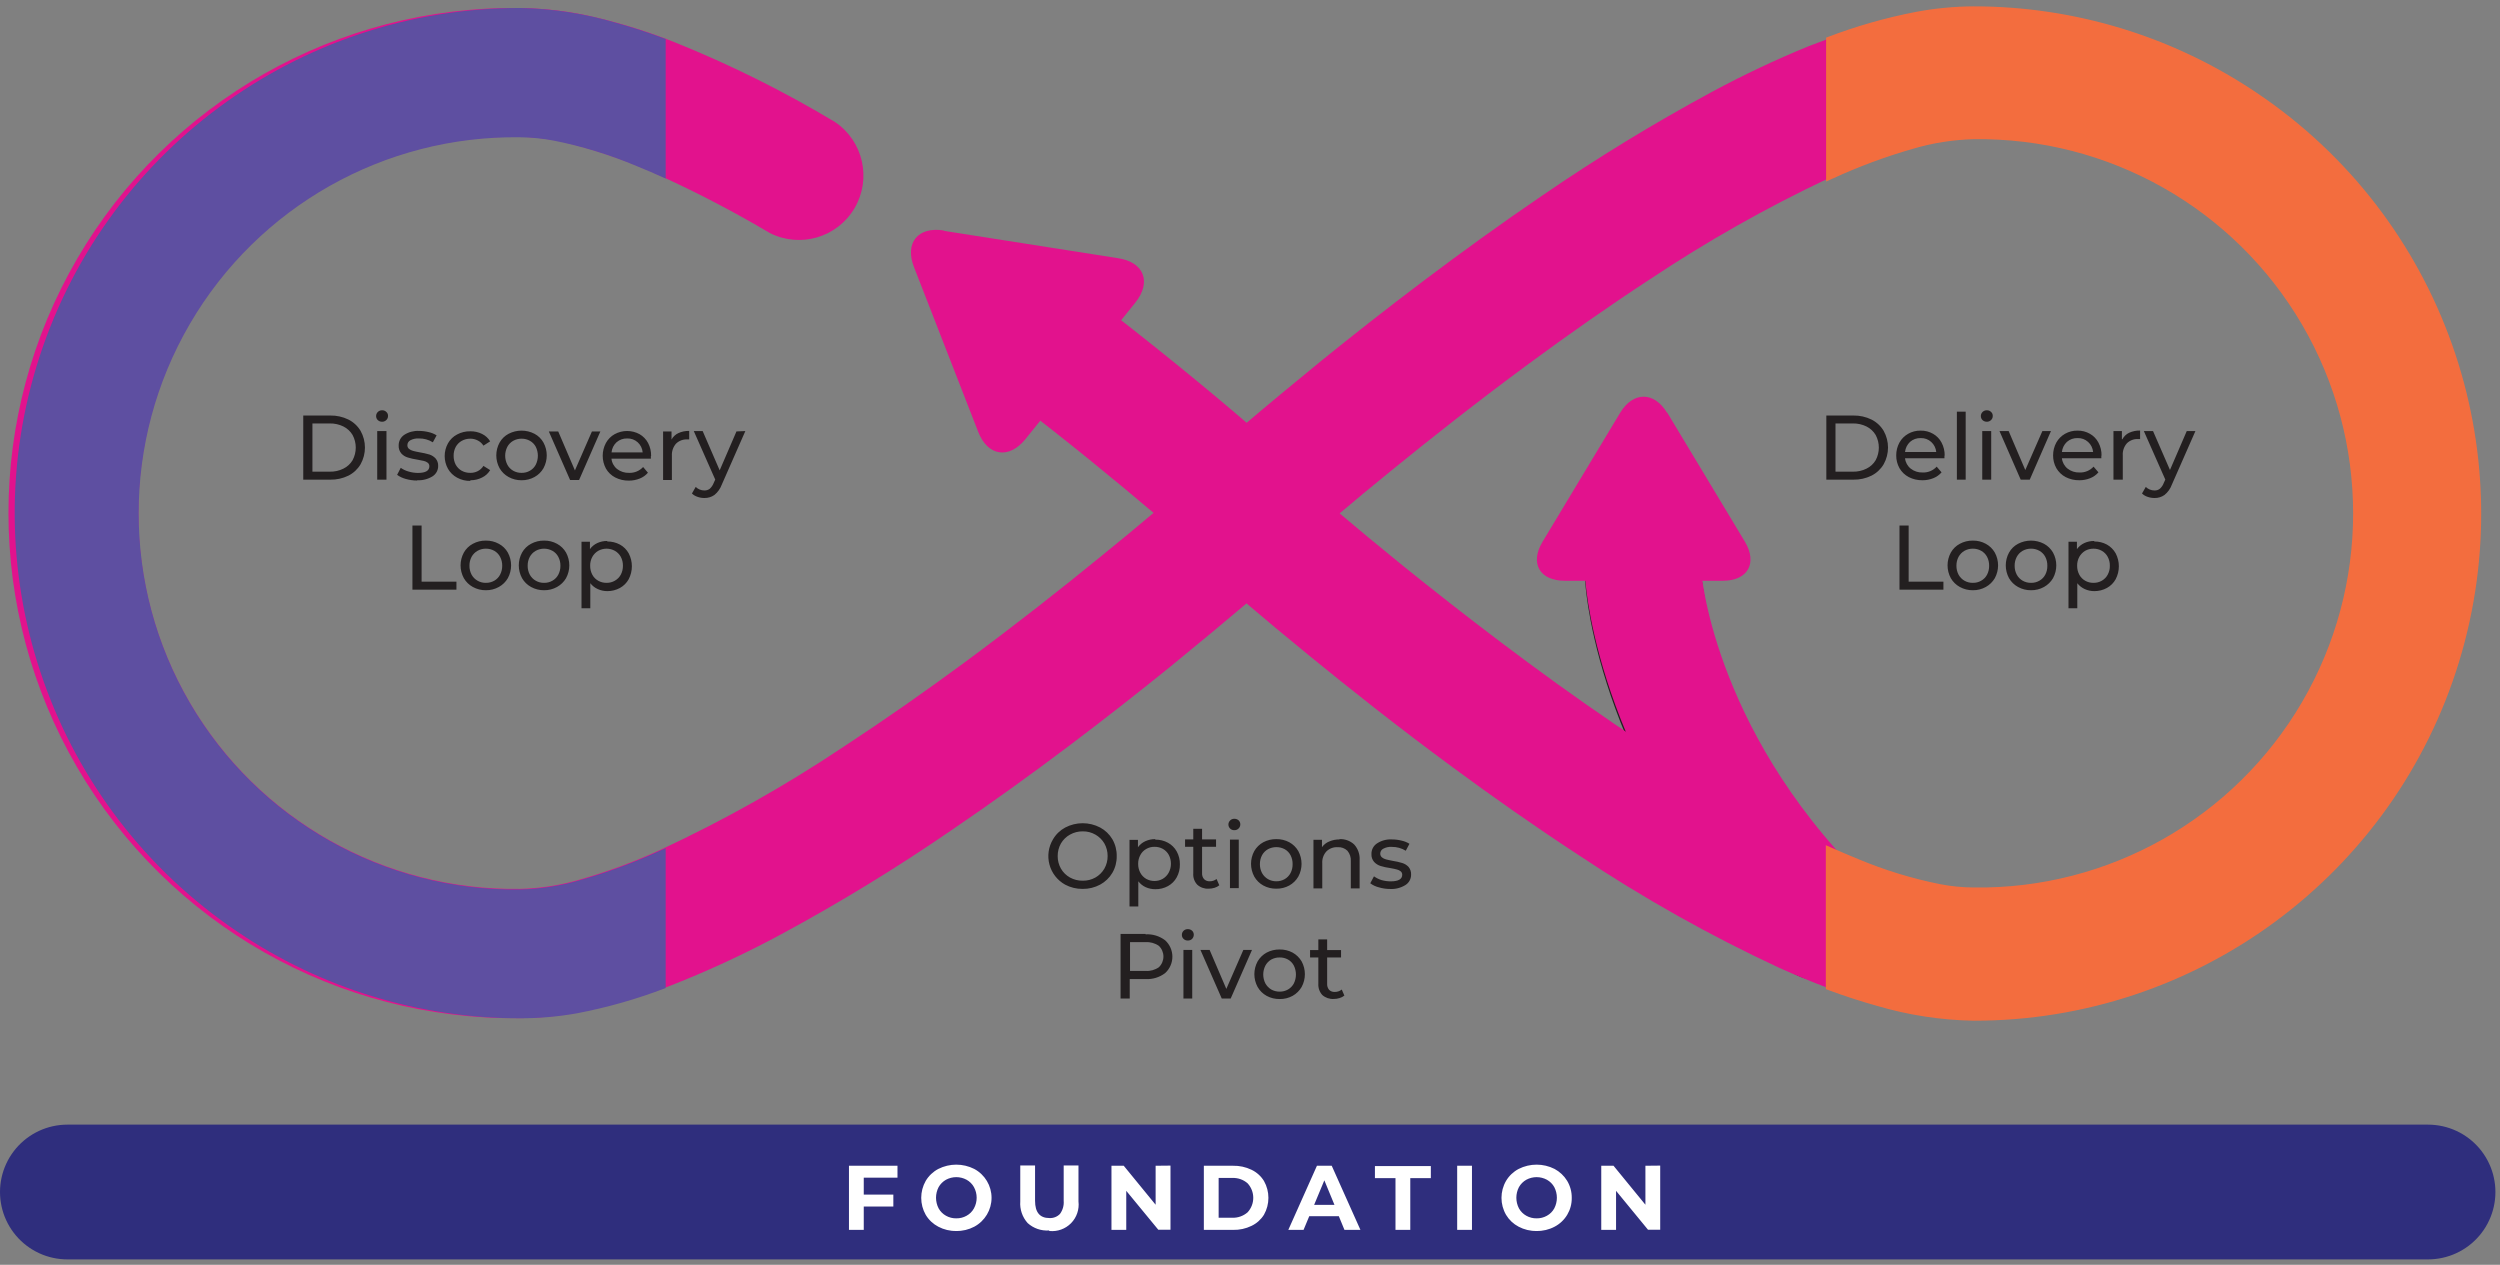 <svg xmlns="http://www.w3.org/2000/svg" xmlns:xlink="http://www.w3.org/1999/xlink" width="338" height="171" version="1.1" viewBox="0 0 338 171"><rect x="0" y="0" width="338" height="171" fill="#808080" stroke="none"/><title>Untitled 2</title><g id="Page-1" fill="none" fill-rule="evenodd" stroke="none" stroke-width="1"><g id="loop-labels-path" transform="translate(1, 1)"><path id="Path" fill="#231F20" fill-rule="nonzero" d="M221.19,77.48 C221.19,77.48 222.78,101.23 245.29,123.74"/><path id="Path" stroke="#231F20" stroke-linecap="round" stroke-width="15.72" d="M221.19,77.48 C221.19,77.48 222.78,101.23 245.29,123.74"/><path id="Path" fill="#E2128D" fill-rule="nonzero" d="M246.18,113.71 C243.72,112.59 241.18,111.33 238.6,109.95 C231.272,105.974 224.159,101.614 217.29,96.89 C206.69,89.68 196.62,81.89 188.74,75.54 C185.44,72.87 182.53,70.45 180.12,68.41 C182.12,66.71 184.47,64.76 187.12,62.61 C192.39,58.32 198.77,53.28 205.72,48.16 C210.93,44.32 216.45,40.43 222.04,36.78 C229.751,31.637 237.829,27.068 246.21,23.11 L246.21,4.24 C245.32,4.58 244.43,4.91 243.54,5.24 C239.061,7.075 234.682,9.145 230.42,11.44 C222.541,15.698 214.894,20.371 207.51,25.44 C196.36,33.03 185.95,41.06 177.8,47.65 C173.8,50.92 170.28,53.83 167.55,56.16 C162.55,51.86 154.91,45.56 145.95,38.72 C142.119,35.913 136.747,36.688 133.865,40.463 C130.983,44.238 131.652,49.625 135.37,52.58 C143.28,58.58 150.13,64.25 154.96,68.34 C152.96,70.03 150.61,71.99 147.96,74.13 C142.7,78.43 136.31,83.47 129.37,88.59 C124.16,92.43 118.63,96.31 113.04,99.97 C105.184,105.224 96.937,109.868 88.37,113.86 C84.886,115.463 81.286,116.801 77.6,117.86 C74.891,118.671 72.086,119.114 69.26,119.18 C50.925,119.437 33.871,109.803 24.629,93.966 C15.386,78.128 15.386,58.542 24.629,42.704 C33.871,26.867 50.925,17.233 69.26,17.49 C71.434,17.532 73.597,17.814 75.71,18.33 C80.084,19.424 84.344,20.934 88.43,22.84 C93.442,25.132 98.329,27.689 103.07,30.5 C107.176,32.584 112.195,31.116 114.531,27.148 C116.867,23.179 115.715,18.079 111.9,15.5 L111.9,15.5 C104.966,11.337 97.713,7.729 90.21,4.71 C86.774,3.349 83.245,2.236 79.65,1.38 C76.247,0.557 72.761,0.121 69.26,0.08 C44.667,-0.218 21.814,12.732 9.431,33.982 C-2.952,55.231 -2.952,81.499 9.431,102.748 C21.814,123.998 44.667,136.948 69.26,136.65 C71.833,136.634 74.4,136.39 76.93,135.92 C81.938,134.949 86.834,133.468 91.54,131.5 C96.02,129.663 100.399,127.59 104.66,125.29 C112.54,121.034 120.188,116.361 127.57,111.29 C138.73,103.71 149.14,95.68 157.28,89.09 C161.28,85.82 164.8,82.9 167.53,80.58 C169.87,82.58 172.76,84.99 176.08,87.7 C181.52,92.14 188.08,97.35 195.35,102.7 C200.77,106.7 206.56,110.77 212.48,114.64 C221.103,120.392 230.152,125.477 239.55,129.85 C241.78,130.85 243.99,131.77 246.19,132.59 L246.19,113.71 L246.18,113.71 Z"/><path id="Path" fill="#5E4FA1" fill-rule="nonzero" d="M31.14,125 C42.415,132.624 55.719,136.69 69.33,136.67 C71.901,136.675 74.468,136.451 77,136 C81.094,135.219 85.11,134.074 89,132.58 L89,113.67 L88.42,113.93 C84.933,115.534 81.329,116.871 77.64,117.93 C74.935,118.74 72.133,119.184 69.31,119.25 C50.975,119.507 33.921,109.873 24.679,94.036 C15.436,78.198 15.436,58.612 24.679,42.774 C33.921,26.937 50.975,17.303 69.31,17.56 C70.84,17.575 72.366,17.726 73.87,18.01 C77.703,18.774 81.448,19.924 85.05,21.44 C86.34,21.96 87.66,22.53 89,23.14 L89,4.27 C86.75,3.43 84.51,2.69 82.28,2.08 C78.056,0.831 73.684,0.158 69.28,0.08 C39.247,0.077 12.738,19.698 3.968,48.422 C-4.802,77.146 6.227,108.228 31.14,125 L31.14,125 Z"/><path id="Path" fill="#E2128D" fill-rule="nonzero" d="M224.38,54.8 C222.64,51.91 219.79,51.91 218.05,54.8 L207.55,72.25 C205.81,75.15 207.15,77.52 210.55,77.52 L231.92,77.52 C235.3,77.52 236.64,75.15 234.92,72.25 L224.42,54.8 L224.38,54.8 Z"/><path id="Path" fill="#E2128D" fill-rule="nonzero" d="M126.59,30.16 C123.09,29.6 121.27,31.86 122.59,35.16 L131.25,57.38 C132.53,60.68 135.41,61.12 137.63,58.38 L152.5,39.91 C154.72,37.14 153.68,34.44 150.17,33.91 L126.62,30.21 L126.59,30.16 Z"/><path id="Path" fill="#E2128D" fill-rule="nonzero" d="M221.19,77 C221.19,77 222.78,100.75 245.29,123.25"/><path id="Path" stroke="#E2128D" stroke-linecap="round" stroke-width="15.72" d="M221.19,77 C221.19,77 222.78,100.75 245.29,123.25"/><path id="Path" fill="#F36D3E" fill-rule="nonzero" d="M304,11.79 C292.721,4.174 279.42,0.109 265.81,0.12 C263.24,0.136 260.677,0.38 258.15,0.85 C254.058,1.637 250.042,2.781 246.15,4.27 L246.15,23.14 L246.73,22.88 C250.217,21.276 253.821,19.939 257.51,18.88 C260.216,18.075 263.017,17.631 265.84,17.56 C284.175,17.303 301.229,26.937 310.471,42.774 C319.714,58.612 319.714,78.198 310.471,94.036 C301.229,109.873 284.175,119.507 265.84,119.25 C264.309,119.24 262.783,119.089 261.28,118.8 C257.452,118.036 253.71,116.89 250.11,115.38 C248.82,114.86 247.5,114.28 246.11,113.67 L246.11,132.55 C248.37,133.39 250.61,134.12 252.83,134.74 C257.054,135.988 261.426,136.661 265.83,136.74 C295.887,136.776 322.432,117.154 331.213,88.408 C339.995,59.663 328.946,28.556 304,11.79 L304,11.79 Z"/><path id="Path" stroke="#F36D3E" stroke-width=".52" d="M304,11.79 C292.721,4.174 279.42,0.109 265.81,0.12 C263.24,0.136 260.677,0.38 258.15,0.85 C254.058,1.637 250.042,2.781 246.15,4.27 L246.15,23.14 L246.73,22.88 C250.217,21.276 253.821,19.939 257.51,18.88 C260.216,18.075 263.017,17.631 265.84,17.56 C284.175,17.303 301.229,26.937 310.471,42.774 C319.714,58.612 319.714,78.198 310.471,94.036 C301.229,109.873 284.175,119.507 265.84,119.25 C264.309,119.24 262.783,119.089 261.28,118.8 C257.452,118.036 253.71,116.89 250.11,115.38 C248.82,114.86 247.5,114.28 246.11,113.67 L246.11,132.55 C248.37,133.39 250.61,134.12 252.83,134.74 C257.054,135.988 261.426,136.661 265.83,136.74 C295.887,136.776 322.432,117.154 331.213,88.408 C339.995,59.663 328.946,28.556 304,11.79 L304,11.79 Z"/><line id="Path" x1="8.11" x2="327.27" y1="160.16" y2="160.16" stroke="#2F2E7D" stroke-linecap="round" stroke-width="18.22"/><path id="Shape" fill="#FFF" fill-rule="nonzero" d="M120.34,158.22 L120.34,156.61 L113.78,156.61 L113.78,165.28 L115.78,165.28 L115.78,162.12 L119.78,162.12 L119.78,160.51 L115.78,160.51 L115.78,158.22 L120.34,158.22 Z M128.29,165.43 C129.136,165.445 129.972,165.246 130.72,164.85 C132.16,164.079 133.058,162.578 133.058,160.945 C133.058,159.312 132.16,157.811 130.72,157.04 C129.192,156.267 127.388,156.267 125.86,157.04 C125.156,157.41 124.568,157.967 124.16,158.65 C123.346,160.075 123.346,161.825 124.16,163.25 C124.568,163.93 125.157,164.484 125.86,164.85 C126.608,165.246 127.444,165.445 128.29,165.43 L128.29,165.43 Z M128.29,163.72 C127.804,163.729 127.324,163.608 126.9,163.37 C126.479,163.137 126.133,162.791 125.9,162.37 C125.434,161.47 125.434,160.4 125.9,159.5 C126.136,159.082 126.482,158.736 126.9,158.5 C127.768,158.034 128.812,158.034 129.68,158.5 C130.101,158.733 130.447,159.079 130.68,159.5 C131.167,160.395 131.167,161.475 130.68,162.37 C130.45,162.793 130.103,163.14 129.68,163.37 C129.256,163.609 128.776,163.73 128.29,163.72 L128.29,163.72 Z M140.88,165.43 C141.965,165.541 143.042,165.153 143.807,164.375 C144.571,163.597 144.94,162.513 144.81,161.43 L144.81,156.57 L142.81,156.57 L142.81,161.35 C142.862,161.981 142.684,162.609 142.31,163.12 C141.936,163.51 141.409,163.715 140.87,163.68 C139.59,163.68 138.94,162.91 138.94,161.35 L138.94,156.57 L136.94,156.57 L136.94,161.43 C136.86,162.502 137.221,163.561 137.94,164.36 C138.727,165.073 139.771,165.434 140.83,165.36 L140.88,165.43 Z M155.24,156.61 L155.24,161.88 L150.93,156.61 L149.27,156.61 L149.27,165.28 L151.27,165.28 L151.27,160 L155.6,165.26 L157.25,165.26 L157.25,156.59 L155.24,156.61 Z M161.76,165.28 L165.7,165.28 C166.565,165.304 167.422,165.118 168.2,164.74 C168.897,164.41 169.484,163.886 169.89,163.23 C170.69,161.815 170.69,160.085 169.89,158.67 C169.486,158.011 168.898,157.483 168.2,157.15 C167.421,156.776 166.564,156.591 165.7,156.61 L161.76,156.61 L161.76,165.28 L161.76,165.28 Z M163.76,163.64 L163.76,158.26 L165.59,158.26 C166.35,158.222 167.096,158.48 167.67,158.98 C168.698,160.088 168.698,161.802 167.67,162.91 C167.094,163.408 166.351,163.669 165.59,163.64 L163.76,163.64 Z M180.82,165.28 L182.93,165.28 L179.05,156.61 L177.05,156.61 L173.18,165.28 L175.24,165.28 L176.01,163.43 L180.01,163.43 L180.77,165.28 L180.82,165.28 Z M176.67,161.9 L178.05,158.58 L179.42,161.9 L176.67,161.9 Z M187.67,165.28 L189.67,165.28 L189.67,158.28 L192.45,158.28 L192.45,156.65 L184.89,156.65 L184.89,158.28 L187.67,158.28 L187.67,165.28 Z M196.01,165.28 L198.01,165.28 L198.01,156.61 L196.01,156.61 L196.01,165.28 Z M206.75,165.43 C207.596,165.445 208.432,165.246 209.18,164.85 C210.629,164.094 211.527,162.584 211.5,160.95 C211.51,160.141 211.295,159.345 210.88,158.65 C210.467,157.972 209.88,157.416 209.18,157.04 C207.652,156.267 205.848,156.267 204.32,157.04 C203.616,157.41 203.028,157.967 202.62,158.65 C201.794,160.072 201.794,161.828 202.62,163.25 C203.028,163.93 203.617,164.484 204.32,164.85 C205.068,165.246 205.904,165.445 206.75,165.43 L206.75,165.43 Z M206.75,163.72 C206.264,163.729 205.784,163.608 205.36,163.37 C204.939,163.137 204.593,162.791 204.36,162.37 C203.894,161.47 203.894,160.4 204.36,159.5 C204.596,159.082 204.942,158.736 205.36,158.5 C206.228,158.034 207.272,158.034 208.14,158.5 C208.561,158.733 208.907,159.079 209.14,159.5 C209.606,160.4 209.606,161.47 209.14,162.37 C208.91,162.793 208.563,163.14 208.14,163.37 C207.716,163.609 207.236,163.73 206.75,163.72 L206.75,163.72 Z M221.46,156.61 L221.46,161.88 L217.15,156.61 L215.49,156.61 L215.49,165.28 L217.49,165.28 L217.49,160 L221.81,165.26 L223.46,165.26 L223.46,156.59 L221.46,156.61 Z"/><path id="Shape" fill="#231F20" fill-rule="nonzero" d="M153.88,125.27 L150.5,125.27 L150.5,134 L151.74,134 L151.74,131.37 L153.88,131.37 C154.832,131.424 155.771,131.137 156.53,130.56 C157.152,129.992 157.507,129.188 157.507,128.345 C157.507,127.502 157.152,126.698 156.53,126.13 C155.771,125.553 154.832,125.266 153.88,125.32 L153.88,125.27 Z M153.88,130.27 L151.78,130.27 L151.78,126.38 L153.88,126.38 C154.519,126.337 155.154,126.514 155.68,126.88 C156.074,127.257 156.297,127.779 156.297,128.325 C156.297,128.871 156.074,129.393 155.68,129.77 C155.154,130.136 154.519,130.313 153.88,130.27 L153.88,130.27 Z M159,134 L160.19,134 L160.19,127.43 L159,127.43 L159,134 Z M159.59,126.16 C159.805,126.169 160.015,126.089 160.17,125.94 C160.319,125.788 160.401,125.583 160.4,125.37 C160.401,125.166 160.318,124.971 160.17,124.83 C160.011,124.688 159.803,124.613 159.59,124.62 C159.378,124.612 159.172,124.691 159.02,124.84 C158.868,124.986 158.785,125.189 158.79,125.4 C158.784,125.605 158.868,125.802 159.02,125.94 C159.172,126.089 159.378,126.168 159.59,126.16 L159.59,126.16 Z M167.1,127.43 L164.8,132.7 L162.54,127.43 L161.3,127.43 L164.18,134 L165.39,134 L168.27,127.43 L167.1,127.43 Z M172.01,134.07 C172.621,134.082 173.224,133.934 173.76,133.64 C174.268,133.358 174.69,132.943 174.98,132.44 C175.567,131.361 175.567,130.059 174.98,128.98 C174.687,128.482 174.266,128.071 173.76,127.79 C173.222,127.504 172.62,127.359 172.01,127.37 C171.397,127.36 170.792,127.505 170.25,127.79 C169.742,128.068 169.32,128.479 169.03,128.98 C168.443,130.059 168.443,131.361 169.03,132.44 C169.317,132.946 169.74,133.361 170.25,133.64 C170.79,133.933 171.396,134.081 172.01,134.07 L172.01,134.07 Z M172.01,133.07 C171.611,133.074 171.218,132.974 170.87,132.78 C170.54,132.58 170.268,132.297 170.08,131.96 C169.694,131.203 169.694,130.307 170.08,129.55 C170.262,129.209 170.536,128.925 170.87,128.73 C171.219,128.539 171.612,128.443 172.01,128.45 C172.405,128.442 172.795,128.538 173.14,128.73 C173.477,128.921 173.752,129.206 173.93,129.55 C174.304,130.31 174.304,131.2 173.93,131.96 C173.748,132.301 173.474,132.585 173.14,132.78 C172.796,132.975 172.406,133.075 172.01,133.07 L172.01,133.07 Z M180.39,132.8 C180.124,133.005 179.796,133.115 179.46,133.11 C179.174,133.128 178.893,133.023 178.69,132.82 C178.504,132.589 178.411,132.296 178.43,132 L178.43,128.45 L180.31,128.45 L180.31,127.45 L178.43,127.45 L178.43,126.01 L177.24,126.01 L177.24,127.45 L176.12,127.45 L176.12,128.45 L177.24,128.45 L177.24,132 C177.204,132.562 177.399,133.115 177.78,133.53 C178.204,133.902 178.757,134.092 179.32,134.06 C179.588,134.061 179.854,134.02 180.11,133.94 C180.347,133.872 180.569,133.756 180.76,133.6 L180.39,132.75 L180.39,132.8 Z"/><path id="Shape" fill="#231F20" fill-rule="nonzero" d="M145.39,119.18 C146.21,119.188 147.018,118.988 147.74,118.6 C148.424,118.23 148.995,117.68 149.39,117.01 C149.791,116.322 149.995,115.536 149.98,114.74 C149.994,113.941 149.79,113.152 149.39,112.46 C148.995,111.793 148.424,111.246 147.74,110.88 C146.262,110.106 144.498,110.106 143.02,110.88 C142.334,111.247 141.762,111.798 141.37,112.47 C140.752,113.494 140.577,114.725 140.884,115.881 C141.192,117.037 141.955,118.018 143,118.6 C143.728,118.99 144.544,119.19 145.37,119.18 L145.39,119.18 Z M145.39,118.07 C144.786,118.081 144.189,117.933 143.66,117.64 C143.152,117.358 142.73,116.943 142.44,116.44 C142.145,115.922 141.993,115.336 142,114.74 C141.994,114.141 142.145,113.551 142.44,113.03 C142.733,112.532 143.154,112.121 143.66,111.84 C144.188,111.544 144.785,111.392 145.39,111.4 C145.989,111.392 146.579,111.544 147.1,111.84 C147.6,112.124 148.018,112.534 148.31,113.03 C148.605,113.551 148.756,114.141 148.75,114.74 C148.757,115.336 148.605,115.922 148.31,116.44 C148.021,116.941 147.603,117.355 147.1,117.64 C146.578,117.933 145.988,118.081 145.39,118.07 L145.39,118.07 Z M155.19,112.45 C154.728,112.443 154.27,112.539 153.85,112.73 C153.45,112.91 153.105,113.193 152.85,113.55 L152.85,112.55 L151.71,112.55 L151.71,121.55 L152.9,121.55 L152.9,118.15 C153.163,118.495 153.506,118.769 153.9,118.95 C154.309,119.132 154.752,119.224 155.2,119.22 C155.797,119.231 156.386,119.086 156.91,118.8 C157.407,118.526 157.816,118.117 158.09,117.62 C158.385,117.081 158.534,116.474 158.52,115.86 C158.533,115.249 158.385,114.645 158.09,114.11 C157.815,113.617 157.406,113.211 156.91,112.94 C156.386,112.654 155.797,112.509 155.2,112.52 L155.19,112.45 Z M155.09,118.11 C154.695,118.113 154.305,118.013 153.96,117.82 C153.626,117.625 153.352,117.341 153.17,117 C152.972,116.628 152.873,116.211 152.88,115.79 C152.872,115.371 152.976,114.957 153.18,114.59 C153.36,114.25 153.634,113.968 153.97,113.78 C154.309,113.582 154.697,113.481 155.09,113.49 C155.485,113.482 155.875,113.578 156.22,113.77 C156.557,113.96 156.834,114.241 157.02,114.58 C157.216,114.953 157.316,115.369 157.31,115.79 C157.311,116.213 157.204,116.63 157,117 C156.812,117.34 156.535,117.623 156.2,117.82 C155.856,118.015 155.466,118.115 155.07,118.11 L155.09,118.11 Z M163.48,117.84 C163.214,118.045 162.886,118.155 162.55,118.15 C162.267,118.165 161.991,118.06 161.79,117.86 C161.596,117.633 161.499,117.338 161.52,117.04 L161.52,113.49 L163.41,113.49 L163.41,112.49 L161.52,112.49 L161.52,111.05 L160.33,111.05 L160.33,112.49 L159.22,112.49 L159.22,113.49 L160.33,113.49 L160.33,117.09 C160.288,117.655 160.488,118.211 160.88,118.62 C161.299,118.993 161.85,119.184 162.41,119.15 C162.681,119.151 162.951,119.11 163.21,119.03 C163.444,118.962 163.662,118.846 163.85,118.69 L163.48,117.84 L163.48,117.84 Z M165.29,119.08 L166.48,119.08 L166.48,112.51 L165.29,112.51 L165.29,119.08 Z M165.88,111.24 C166.097,111.25 166.309,111.166 166.46,111.01 C166.61,110.863 166.693,110.66 166.69,110.45 C166.691,110.246 166.608,110.051 166.46,109.91 C166.301,109.768 166.093,109.693 165.88,109.7 C165.666,109.69 165.458,109.774 165.31,109.93 C165.163,110.073 165.08,110.27 165.08,110.475 C165.08,110.68 165.163,110.877 165.31,111.02 C165.462,111.169 165.668,111.248 165.88,111.24 Z M171.56,119.15 C172.171,119.162 172.774,119.014 173.31,118.72 C173.818,118.438 174.24,118.023 174.53,117.52 C175.117,116.441 175.117,115.139 174.53,114.06 C174.24,113.559 173.818,113.148 173.31,112.87 C172.772,112.584 172.17,112.439 171.56,112.45 C170.947,112.44 170.342,112.585 169.8,112.87 C169.29,113.145 168.868,113.557 168.58,114.06 C167.993,115.139 167.993,116.441 168.58,117.52 C168.867,118.026 169.29,118.441 169.8,118.72 C170.34,119.013 170.946,119.161 171.56,119.15 L171.56,119.15 Z M171.56,118.15 C171.164,118.155 170.774,118.055 170.43,117.86 C170.095,117.663 169.818,117.38 169.63,117.04 C169.432,116.668 169.333,116.251 169.34,115.83 C169.334,115.409 169.434,114.993 169.63,114.62 C169.816,114.281 170.093,114 170.43,113.81 C171.137,113.437 171.983,113.437 172.69,113.81 C173.026,113.998 173.3,114.28 173.48,114.62 C173.673,114.994 173.77,115.41 173.76,115.83 C173.77,116.251 173.674,116.667 173.48,117.04 C173.298,117.381 173.024,117.665 172.69,117.86 C172.346,118.055 171.956,118.155 171.56,118.15 L171.56,118.15 Z M180.12,112.49 C179.643,112.482 179.169,112.574 178.73,112.76 C178.328,112.917 177.98,113.188 177.73,113.54 L177.73,112.54 L176.58,112.54 L176.58,119.11 L177.77,119.11 L177.77,115.72 C177.732,115.13 177.934,114.549 178.33,114.11 C178.736,113.711 179.292,113.504 179.86,113.54 C180.345,113.509 180.82,113.683 181.17,114.02 C181.506,114.421 181.671,114.938 181.63,115.46 L181.63,119.11 L182.82,119.11 L182.82,115.3 C182.875,114.519 182.608,113.749 182.08,113.17 C181.539,112.669 180.817,112.409 180.08,112.45 L180.12,112.49 Z M186.94,119.19 C187.668,119.228 188.39,119.043 189.01,118.66 C189.497,118.358 189.789,117.823 189.78,117.25 C189.801,116.868 189.676,116.493 189.43,116.2 C189.2,115.957 188.91,115.778 188.59,115.68 C188.171,115.551 187.743,115.454 187.31,115.39 C186.91,115.31 186.6,115.25 186.39,115.19 C186.185,115.14 185.993,115.044 185.83,114.91 C185.686,114.785 185.605,114.601 185.61,114.41 C185.609,114.132 185.763,113.878 186.01,113.75 C186.362,113.56 186.761,113.474 187.16,113.5 C187.83,113.487 188.49,113.668 189.06,114.02 L189.56,113.08 C189.23,112.877 188.868,112.732 188.49,112.65 C188.058,112.543 187.615,112.489 187.17,112.49 C186.463,112.451 185.762,112.641 185.17,113.03 C184.689,113.345 184.406,113.886 184.42,114.46 C184.395,114.85 184.524,115.234 184.78,115.53 C185.017,115.786 185.317,115.976 185.65,116.08 C186.072,116.209 186.503,116.302 186.94,116.36 C187.33,116.43 187.63,116.49 187.84,116.55 C188.033,116.592 188.215,116.677 188.37,116.8 C188.509,116.915 188.587,117.089 188.58,117.27 C188.58,117.86 188.06,118.16 187.01,118.16 C186.587,118.159 186.166,118.098 185.76,117.98 C185.403,117.866 185.066,117.697 184.76,117.48 L184.26,118.42 C184.608,118.681 185.007,118.868 185.43,118.97 C185.933,119.12 186.455,119.194 186.98,119.19 L186.94,119.19 Z"/><path id="Shape" fill="#231F20" fill-rule="nonzero" d="M255.81,78.72 L261.75,78.72 L261.75,77.64 L257.05,77.64 L257.05,70.05 L255.81,70.05 L255.81,78.72 L255.81,78.72 Z M265.73,78.8 C266.342,78.809 266.945,78.657 267.48,78.36 C267.986,78.079 268.407,77.668 268.7,77.17 C269.287,76.091 269.287,74.789 268.7,73.71 C268.412,73.207 267.99,72.795 267.48,72.52 C266.944,72.226 266.341,72.078 265.73,72.09 C265.116,72.079 264.51,72.227 263.97,72.52 C263.457,72.79 263.033,73.204 262.75,73.71 C262.163,74.789 262.163,76.091 262.75,77.17 C263.04,77.671 263.462,78.082 263.97,78.36 C264.509,78.656 265.115,78.808 265.73,78.8 L265.73,78.8 Z M265.73,77.8 C265.331,77.809 264.937,77.708 264.59,77.51 C264.258,77.317 263.985,77.037 263.8,76.7 C263.604,76.327 263.504,75.911 263.51,75.49 C263.503,75.069 263.602,74.652 263.8,74.28 C263.985,73.943 264.258,73.663 264.59,73.47 C264.938,73.276 265.331,73.176 265.73,73.18 C266.126,73.175 266.516,73.275 266.86,73.47 C267.196,73.658 267.47,73.94 267.65,74.28 C267.844,74.653 267.94,75.069 267.93,75.49 C267.94,75.91 267.843,76.326 267.65,76.7 C267.47,77.04 267.196,77.322 266.86,77.51 C266.517,77.709 266.126,77.81 265.73,77.8 L265.73,77.8 Z M273.6,78.8 C274.212,78.807 274.815,78.656 275.35,78.36 C275.856,78.079 276.277,77.668 276.57,77.17 C277.157,76.091 277.157,74.789 276.57,73.71 C276.282,73.207 275.86,72.795 275.35,72.52 C274.25,71.947 272.94,71.947 271.84,72.52 C271.327,72.79 270.903,73.204 270.62,73.71 C270.033,74.789 270.033,76.091 270.62,77.17 C270.91,77.671 271.332,78.082 271.84,78.36 C272.378,78.657 272.985,78.809 273.6,78.8 L273.6,78.8 Z M273.6,77.8 C273.201,77.809 272.807,77.708 272.46,77.51 C272.126,77.319 271.852,77.039 271.67,76.7 C271.474,76.327 271.374,75.911 271.38,75.49 C271.373,75.069 271.472,74.652 271.67,74.28 C271.852,73.941 272.126,73.661 272.46,73.47 C272.808,73.276 273.201,73.176 273.6,73.18 C273.996,73.175 274.386,73.275 274.73,73.47 C275.066,73.658 275.34,73.94 275.52,74.28 C275.714,74.653 275.81,75.069 275.8,75.49 C275.81,75.91 275.713,76.326 275.52,76.7 C275.34,77.04 275.066,77.322 274.73,77.51 C274.387,77.709 273.996,77.81 273.6,77.8 L273.6,77.8 Z M282.14,72.14 C281.678,72.132 281.22,72.228 280.8,72.42 C280.403,72.605 280.059,72.887 279.8,73.24 L279.8,72.24 L278.66,72.24 L278.66,81.24 L279.85,81.24 L279.85,77.85 C280.116,78.189 280.459,78.46 280.85,78.64 C281.258,78.828 281.701,78.923 282.15,78.92 C282.747,78.925 283.336,78.777 283.86,78.49 C284.357,78.216 284.766,77.807 285.04,77.31 C285.613,76.214 285.613,74.906 285.04,73.81 C284.762,73.317 284.353,72.908 283.86,72.63 C283.335,72.346 282.747,72.202 282.15,72.21 L282.14,72.14 Z M282.04,77.8 C281.644,77.809 281.253,77.708 280.91,77.51 C280.574,77.322 280.3,77.04 280.12,76.7 C279.924,76.327 279.824,75.911 279.83,75.49 C279.821,75.072 279.921,74.658 280.12,74.29 C280.308,73.953 280.58,73.67 280.91,73.47 C281.255,73.276 281.644,73.176 282.04,73.18 C282.436,73.175 282.826,73.275 283.17,73.47 C283.504,73.661 283.778,73.941 283.96,74.28 C284.162,74.65 284.262,75.068 284.25,75.49 C284.261,75.912 284.161,76.329 283.96,76.7 C283.778,77.039 283.504,77.319 283.17,77.51 C282.827,77.709 282.436,77.81 282.04,77.8 L282.04,77.8 Z"/><path id="Shape" fill="#231F20" fill-rule="nonzero" d="M245.92,63.85 L249.58,63.85 C250.425,63.866 251.261,63.68 252.02,63.31 C252.706,62.966 253.279,62.431 253.67,61.77 C254.457,60.366 254.457,58.654 253.67,57.25 C253.278,56.593 252.705,56.062 252.02,55.72 C251.261,55.35 250.425,55.164 249.58,55.18 L245.92,55.18 L245.92,63.85 Z M247.16,62.77 L247.16,56.25 L249.5,56.25 C250.141,56.237 250.775,56.377 251.35,56.66 C251.865,56.916 252.296,57.316 252.59,57.81 C253.162,58.875 253.162,60.155 252.59,61.22 C252.298,61.714 251.866,62.11 251.35,62.36 C250.776,62.646 250.141,62.787 249.5,62.77 L247.16,62.77 Z M261.92,60.6 C261.931,59.987 261.786,59.382 261.5,58.84 C261.239,58.341 260.84,57.928 260.35,57.65 C259.84,57.356 259.259,57.208 258.67,57.22 C258.078,57.209 257.494,57.357 256.98,57.65 C256.484,57.93 256.075,58.342 255.8,58.84 C255.513,59.371 255.365,59.966 255.37,60.57 C255.362,61.175 255.514,61.772 255.81,62.3 C256.106,62.809 256.539,63.225 257.06,63.5 C257.632,63.792 258.267,63.94 258.91,63.93 C259.417,63.934 259.92,63.839 260.39,63.65 C260.818,63.48 261.199,63.209 261.5,62.86 L260.84,62.09 C260.355,62.622 259.659,62.911 258.94,62.88 C258.359,62.902 257.789,62.717 257.33,62.36 C256.897,62.014 256.62,61.511 256.56,60.96 L261.89,60.96 C261.898,60.84 261.898,60.72 261.89,60.6 L261.92,60.6 Z M258.67,58.23 C259.197,58.208 259.71,58.395 260.1,58.75 C260.489,59.102 260.731,59.588 260.78,60.11 L256.56,60.11 C256.613,59.586 256.855,59.099 257.24,58.74 C257.635,58.395 258.146,58.213 258.67,58.23 L258.67,58.23 Z M263.57,63.85 L264.76,63.85 L264.76,54.66 L263.57,54.66 L263.57,63.85 Z M267.02,63.85 L268.21,63.85 L268.21,57.28 L267,57.28 L267,63.85 L267.02,63.85 Z M267.62,56.02 C267.833,56.025 268.039,55.941 268.19,55.79 C268.344,55.645 268.428,55.441 268.42,55.23 C268.429,55.024 268.344,54.826 268.19,54.69 C268.038,54.541 267.832,54.462 267.62,54.47 C267.404,54.465 267.194,54.548 267.04,54.7 C266.892,54.844 266.809,55.043 266.81,55.25 C266.807,55.457 266.891,55.656 267.04,55.8 C267.198,55.946 267.405,56.024 267.62,56.02 Z M275.13,57.28 L272.82,62.55 L270.57,57.28 L269.33,57.28 L272.2,63.85 L273.42,63.85 L276.29,57.28 L275.13,57.28 Z M283.13,60.6 C283.141,59.987 282.996,59.382 282.71,58.84 C282.449,58.341 282.05,57.928 281.56,57.65 C281.05,57.356 280.469,57.208 279.88,57.22 C279.288,57.209 278.704,57.357 278.19,57.65 C277.694,57.93 277.285,58.342 277.01,58.84 C276.723,59.371 276.575,59.966 276.58,60.57 C276.572,61.175 276.724,61.772 277.02,62.3 C277.316,62.809 277.749,63.225 278.27,63.5 C278.842,63.792 279.477,63.94 280.12,63.93 C280.627,63.934 281.13,63.839 281.6,63.65 C282.028,63.48 282.409,63.209 282.71,62.86 L282.05,62.09 C281.565,62.622 280.869,62.911 280.15,62.88 C279.569,62.902 278.999,62.717 278.54,62.36 C278.107,62.014 277.83,61.511 277.77,60.96 L283.1,60.96 C283.108,60.84 283.108,60.72 283.1,60.6 L283.13,60.6 Z M279.88,58.23 C280.407,58.208 280.92,58.395 281.31,58.75 C281.699,59.102 281.941,59.588 281.99,60.11 L277.77,60.11 C277.823,59.586 278.065,59.099 278.45,58.74 C278.845,58.395 279.356,58.213 279.88,58.23 L279.88,58.23 Z M285.88,58.39 L285.88,57.28 L284.74,57.28 L284.74,63.85 L286,63.85 L286,60.58 C285.959,59.982 286.156,59.392 286.55,58.94 C286.952,58.54 287.504,58.329 288.07,58.36 L288.34,58.36 L288.34,57.21 C287.83,57.196 287.324,57.298 286.86,57.51 C286.471,57.694 286.152,58 285.95,58.38 L285.88,58.39 Z M294.65,57.28 L292.38,62.54 L290.09,57.28 L288.85,57.28 L291.75,63.84 L291.54,64.3 C291.432,64.601 291.25,64.869 291.01,65.08 C290.806,65.242 290.55,65.323 290.29,65.31 C289.848,65.313 289.424,65.141 289.11,64.83 L288.6,65.72 C288.811,65.927 289.068,66.081 289.35,66.17 C289.652,66.278 289.97,66.332 290.29,66.33 C290.773,66.343 291.246,66.199 291.64,65.92 C292.097,65.551 292.443,65.063 292.64,64.51 L295.82,57.28 L294.65,57.28 Z"/><path id="Shape" fill="#231F20" fill-rule="nonzero" d="M54.78,78.72 L60.71,78.72 L60.71,77.64 L56,77.64 L56,70.05 L54.76,70.05 L54.76,78.72 L54.78,78.72 Z M64.69,78.8 C65.302,78.809 65.905,78.657 66.44,78.36 C66.948,78.082 67.37,77.671 67.66,77.17 C68.247,76.091 68.247,74.789 67.66,73.71 C67.377,73.204 66.953,72.79 66.44,72.52 C65.904,72.226 65.301,72.078 64.69,72.09 C64.076,72.079 63.47,72.227 62.93,72.52 C62.417,72.79 61.993,73.204 61.71,73.71 C61.123,74.789 61.123,76.091 61.71,77.17 C62,77.671 62.422,78.082 62.93,78.36 C63.469,78.656 64.075,78.808 64.69,78.8 L64.69,78.8 Z M64.69,77.8 C64.294,77.81 63.903,77.709 63.56,77.51 C63.223,77.32 62.946,77.039 62.76,76.7 C62.564,76.327 62.464,75.911 62.47,75.49 C62.463,75.069 62.562,74.652 62.76,74.28 C62.946,73.941 63.223,73.66 63.56,73.47 C63.904,73.275 64.294,73.175 64.69,73.18 C65.089,73.176 65.482,73.276 65.83,73.47 C66.162,73.66 66.433,73.941 66.61,74.28 C66.808,74.652 66.907,75.069 66.9,75.49 C66.906,75.911 66.806,76.327 66.61,76.7 C66.433,77.039 66.162,77.32 65.83,77.51 C65.483,77.708 65.089,77.809 64.69,77.8 L64.69,77.8 Z M72.56,78.8 C73.172,78.809 73.775,78.657 74.31,78.36 C74.816,78.079 75.237,77.668 75.53,77.17 C76.117,76.091 76.117,74.789 75.53,73.71 C75.242,73.207 74.82,72.795 74.31,72.52 C73.774,72.226 73.171,72.078 72.56,72.09 C71.946,72.079 71.34,72.227 70.8,72.52 C70.287,72.79 69.863,73.204 69.58,73.71 C68.993,74.789 68.993,76.091 69.58,77.17 C69.87,77.671 70.292,78.082 70.8,78.36 C71.339,78.656 71.945,78.808 72.56,78.8 L72.56,78.8 Z M72.56,77.8 C72.164,77.81 71.773,77.709 71.43,77.51 C71.093,77.32 70.816,77.039 70.63,76.7 C70.434,76.327 70.334,75.911 70.34,75.49 C70.333,75.069 70.432,74.652 70.63,74.28 C70.816,73.941 71.093,73.66 71.43,73.47 C72.134,73.084 72.986,73.084 73.69,73.47 C74.026,73.658 74.3,73.94 74.48,74.28 C74.678,74.652 74.777,75.069 74.77,75.49 C74.776,75.911 74.676,76.327 74.48,76.7 C74.3,77.04 74.026,77.322 73.69,77.51 C73.347,77.709 72.956,77.81 72.56,77.8 L72.56,77.8 Z M81.1,72.14 C80.638,72.132 80.18,72.228 79.76,72.42 C79.361,72.601 79.016,72.884 78.76,73.24 L78.76,72.24 L77.62,72.24 L77.62,81.24 L78.81,81.24 L78.81,77.85 C79.073,78.192 79.417,78.463 79.81,78.64 C80.218,78.825 80.662,78.921 81.11,78.92 C81.707,78.925 82.296,78.777 82.82,78.49 C83.317,78.216 83.726,77.807 84,77.31 C84.573,76.214 84.573,74.906 84,73.81 C83.726,73.313 83.317,72.904 82.82,72.63 C82.295,72.346 81.707,72.202 81.11,72.21 L81.1,72.14 Z M81,77.8 C80.604,77.807 80.214,77.707 79.87,77.51 C79.534,77.322 79.26,77.04 79.08,76.7 C78.884,76.327 78.784,75.911 78.79,75.49 C78.781,75.072 78.881,74.658 79.08,74.29 C79.268,73.95 79.545,73.667 79.88,73.47 C80.58,73.084 81.43,73.084 82.13,73.47 C82.467,73.66 82.744,73.941 82.93,74.28 C83.128,74.652 83.227,75.069 83.22,75.49 C83.226,75.911 83.126,76.327 82.93,76.7 C82.744,77.039 82.467,77.32 82.13,77.51 C81.787,77.709 81.396,77.81 81,77.8 L81,77.8 Z"/><path id="Shape" fill="#231F20" fill-rule="nonzero" d="M40,63.85 L43.65,63.85 C44.498,63.867 45.338,63.682 46.1,63.31 C46.786,62.966 47.359,62.431 47.75,61.77 C48.537,60.366 48.537,58.654 47.75,57.25 C47.358,56.593 46.785,56.062 46.1,55.72 C45.338,55.348 44.498,55.163 43.65,55.18 L40,55.18 L40,63.85 L40,63.85 Z M41.24,62.77 L41.24,56.25 L43.58,56.25 C44.221,56.237 44.855,56.377 45.43,56.66 C45.945,56.916 46.376,57.316 46.67,57.81 C47.242,58.875 47.242,60.155 46.67,61.22 C46.378,61.714 45.946,62.11 45.43,62.36 C44.856,62.646 44.221,62.787 43.58,62.77 L41.24,62.77 Z M50.06,63.85 L51.25,63.85 L51.25,57.28 L50,57.28 L50,63.85 L50.06,63.85 Z M50.66,56.02 C50.873,56.025 51.079,55.941 51.23,55.79 C51.384,55.645 51.468,55.441 51.46,55.23 C51.469,55.024 51.384,54.826 51.23,54.69 C51.078,54.541 50.872,54.462 50.66,54.47 C50.443,54.463 50.233,54.546 50.08,54.7 C49.932,54.844 49.849,55.043 49.85,55.25 C49.847,55.457 49.931,55.656 50.08,55.8 C50.237,55.946 50.445,56.025 50.66,56.02 L50.66,56.02 Z M55.4,63.93 C56.131,63.968 56.856,63.783 57.48,63.4 C57.964,63.092 58.253,62.554 58.24,61.98 C58.252,61.615 58.127,61.258 57.89,60.98 C57.662,60.737 57.377,60.555 57.06,60.45 C56.636,60.327 56.206,60.23 55.77,60.16 C55.38,60.09 55.07,60.02 54.85,59.96 C54.65,59.909 54.463,59.817 54.3,59.69 C54.149,59.565 54.067,59.375 54.08,59.18 C54.081,58.908 54.23,58.659 54.47,58.53 C54.826,58.341 55.228,58.254 55.63,58.28 C56.297,58.263 56.955,58.444 57.52,58.8 L58.03,57.86 C57.698,57.652 57.333,57.503 56.95,57.42 C56.522,57.313 56.082,57.259 55.64,57.26 C54.933,57.223 54.233,57.413 53.64,57.8 C53.169,58.122 52.891,58.659 52.9,59.23 C52.877,59.623 53.006,60.01 53.26,60.31 C53.493,60.564 53.79,60.751 54.12,60.85 C54.541,60.981 54.973,61.078 55.41,61.14 L56.31,61.32 C56.503,61.364 56.683,61.449 56.84,61.57 C56.978,61.686 57.056,61.859 57.05,62.04 C57.05,62.64 56.53,62.94 55.49,62.94 C55.066,62.936 54.646,62.872 54.24,62.75 C53.86,62.647 53.501,62.477 53.18,62.25 L52.69,63.2 C53.04,63.452 53.433,63.638 53.85,63.75 C54.354,63.894 54.876,63.968 55.4,63.97 L55.4,63.93 Z M62.59,63.93 C63.142,63.937 63.688,63.81 64.18,63.56 C64.633,63.341 65.013,62.993 65.27,62.56 L64.36,61.99 C64.173,62.293 63.907,62.538 63.59,62.7 C63.281,62.857 62.937,62.936 62.59,62.93 C62.186,62.938 61.786,62.842 61.43,62.65 C61.09,62.46 60.81,62.18 60.62,61.84 C60.422,61.464 60.323,61.045 60.33,60.62 C60.323,60.199 60.422,59.782 60.62,59.41 C60.81,59.07 61.09,58.79 61.43,58.6 C61.785,58.405 62.185,58.305 62.59,58.31 C62.938,58.307 63.281,58.389 63.59,58.55 C63.907,58.708 64.173,58.95 64.36,59.25 L65.27,58.67 C65.011,58.238 64.632,57.891 64.18,57.67 C63.687,57.424 63.141,57.3 62.59,57.31 C61.966,57.297 61.35,57.445 60.8,57.74 C60.283,58.009 59.856,58.422 59.57,58.93 C58.97,60.005 58.97,61.315 59.57,62.39 C59.861,62.893 60.287,63.305 60.8,63.58 C61.349,63.879 61.965,64.03 62.59,64.02 L62.59,63.93 Z M69.52,63.93 C70.132,63.937 70.735,63.786 71.27,63.49 C71.775,63.212 72.193,62.8 72.48,62.3 C73.067,61.221 73.067,59.919 72.48,58.84 C72.2,58.335 71.779,57.922 71.27,57.65 C70.17,57.077 68.86,57.077 67.76,57.65 C67.247,57.92 66.823,58.334 66.54,58.84 C65.953,59.919 65.953,61.221 66.54,62.3 C66.83,62.801 67.252,63.212 67.76,63.49 C68.298,63.787 68.905,63.939 69.52,63.93 L69.52,63.93 Z M69.52,62.93 C69.121,62.939 68.727,62.838 68.38,62.64 C68.043,62.449 67.768,62.164 67.59,61.82 C67.204,61.063 67.204,60.167 67.59,59.41 C67.772,59.071 68.046,58.791 68.38,58.6 C68.728,58.406 69.121,58.306 69.52,58.31 C69.916,58.305 70.306,58.405 70.65,58.6 C70.986,58.788 71.26,59.07 71.44,59.41 C71.814,60.17 71.814,61.06 71.44,61.82 C71.262,62.164 70.987,62.449 70.65,62.64 C70.307,62.839 69.916,62.94 69.52,62.93 L69.52,62.93 Z M79.03,57.33 L76.73,62.6 L74.47,57.33 L73.2,57.33 L76.08,63.9 L77.29,63.9 L80.17,57.33 L79.03,57.33 Z M87.03,60.65 C87.044,60.038 86.903,59.433 86.62,58.89 C86.356,58.393 85.957,57.981 85.47,57.7 C84.42,57.127 83.15,57.127 82.1,57.7 C81.602,57.977 81.192,58.389 80.92,58.89 C80.34,59.971 80.34,61.269 80.92,62.35 C81.213,62.861 81.647,63.278 82.17,63.55 C82.739,63.842 83.371,63.99 84.01,63.98 C84.517,63.985 85.02,63.89 85.49,63.7 C85.921,63.535 86.303,63.263 86.6,62.91 L85.95,62.14 C85.463,62.669 84.769,62.958 84.05,62.93 C83.466,62.95 82.893,62.766 82.43,62.41 C81.999,62.064 81.725,61.56 81.67,61.01 L87,61.01 C87.009,60.89 87.009,60.77 87,60.65 L87.03,60.65 Z M83.79,58.28 C84.317,58.258 84.83,58.445 85.22,58.8 C85.606,59.153 85.845,59.639 85.89,60.16 L81.68,60.16 C81.728,59.635 81.971,59.146 82.36,58.79 C82.755,58.445 83.266,58.263 83.79,58.28 L83.79,58.28 Z M89.79,58.44 L89.79,57.33 L88.65,57.33 L88.65,63.9 L89.84,63.9 L89.84,60.63 C89.803,60.033 90,59.444 90.39,58.99 C90.792,58.59 91.344,58.379 91.91,58.41 L92.18,58.41 L92.18,57.26 C91.673,57.245 91.17,57.348 90.71,57.56 C90.317,57.743 89.994,58.048 89.79,58.43 L89.79,58.44 Z M98.57,57.33 L96.3,62.59 L94,57.28 L92.8,57.28 L95.7,63.84 L95.49,64.3 C95.378,64.599 95.196,64.866 94.96,65.08 C94.751,65.24 94.493,65.321 94.23,65.31 C93.792,65.311 93.371,65.138 93.06,64.83 L92.55,65.72 C92.761,65.927 93.018,66.081 93.3,66.17 C93.598,66.278 93.913,66.332 94.23,66.33 C94.715,66.342 95.192,66.198 95.59,65.92 C96.044,65.548 96.389,65.061 96.59,64.51 L99.77,57.28 L98.57,57.33 Z"/></g></g></svg>